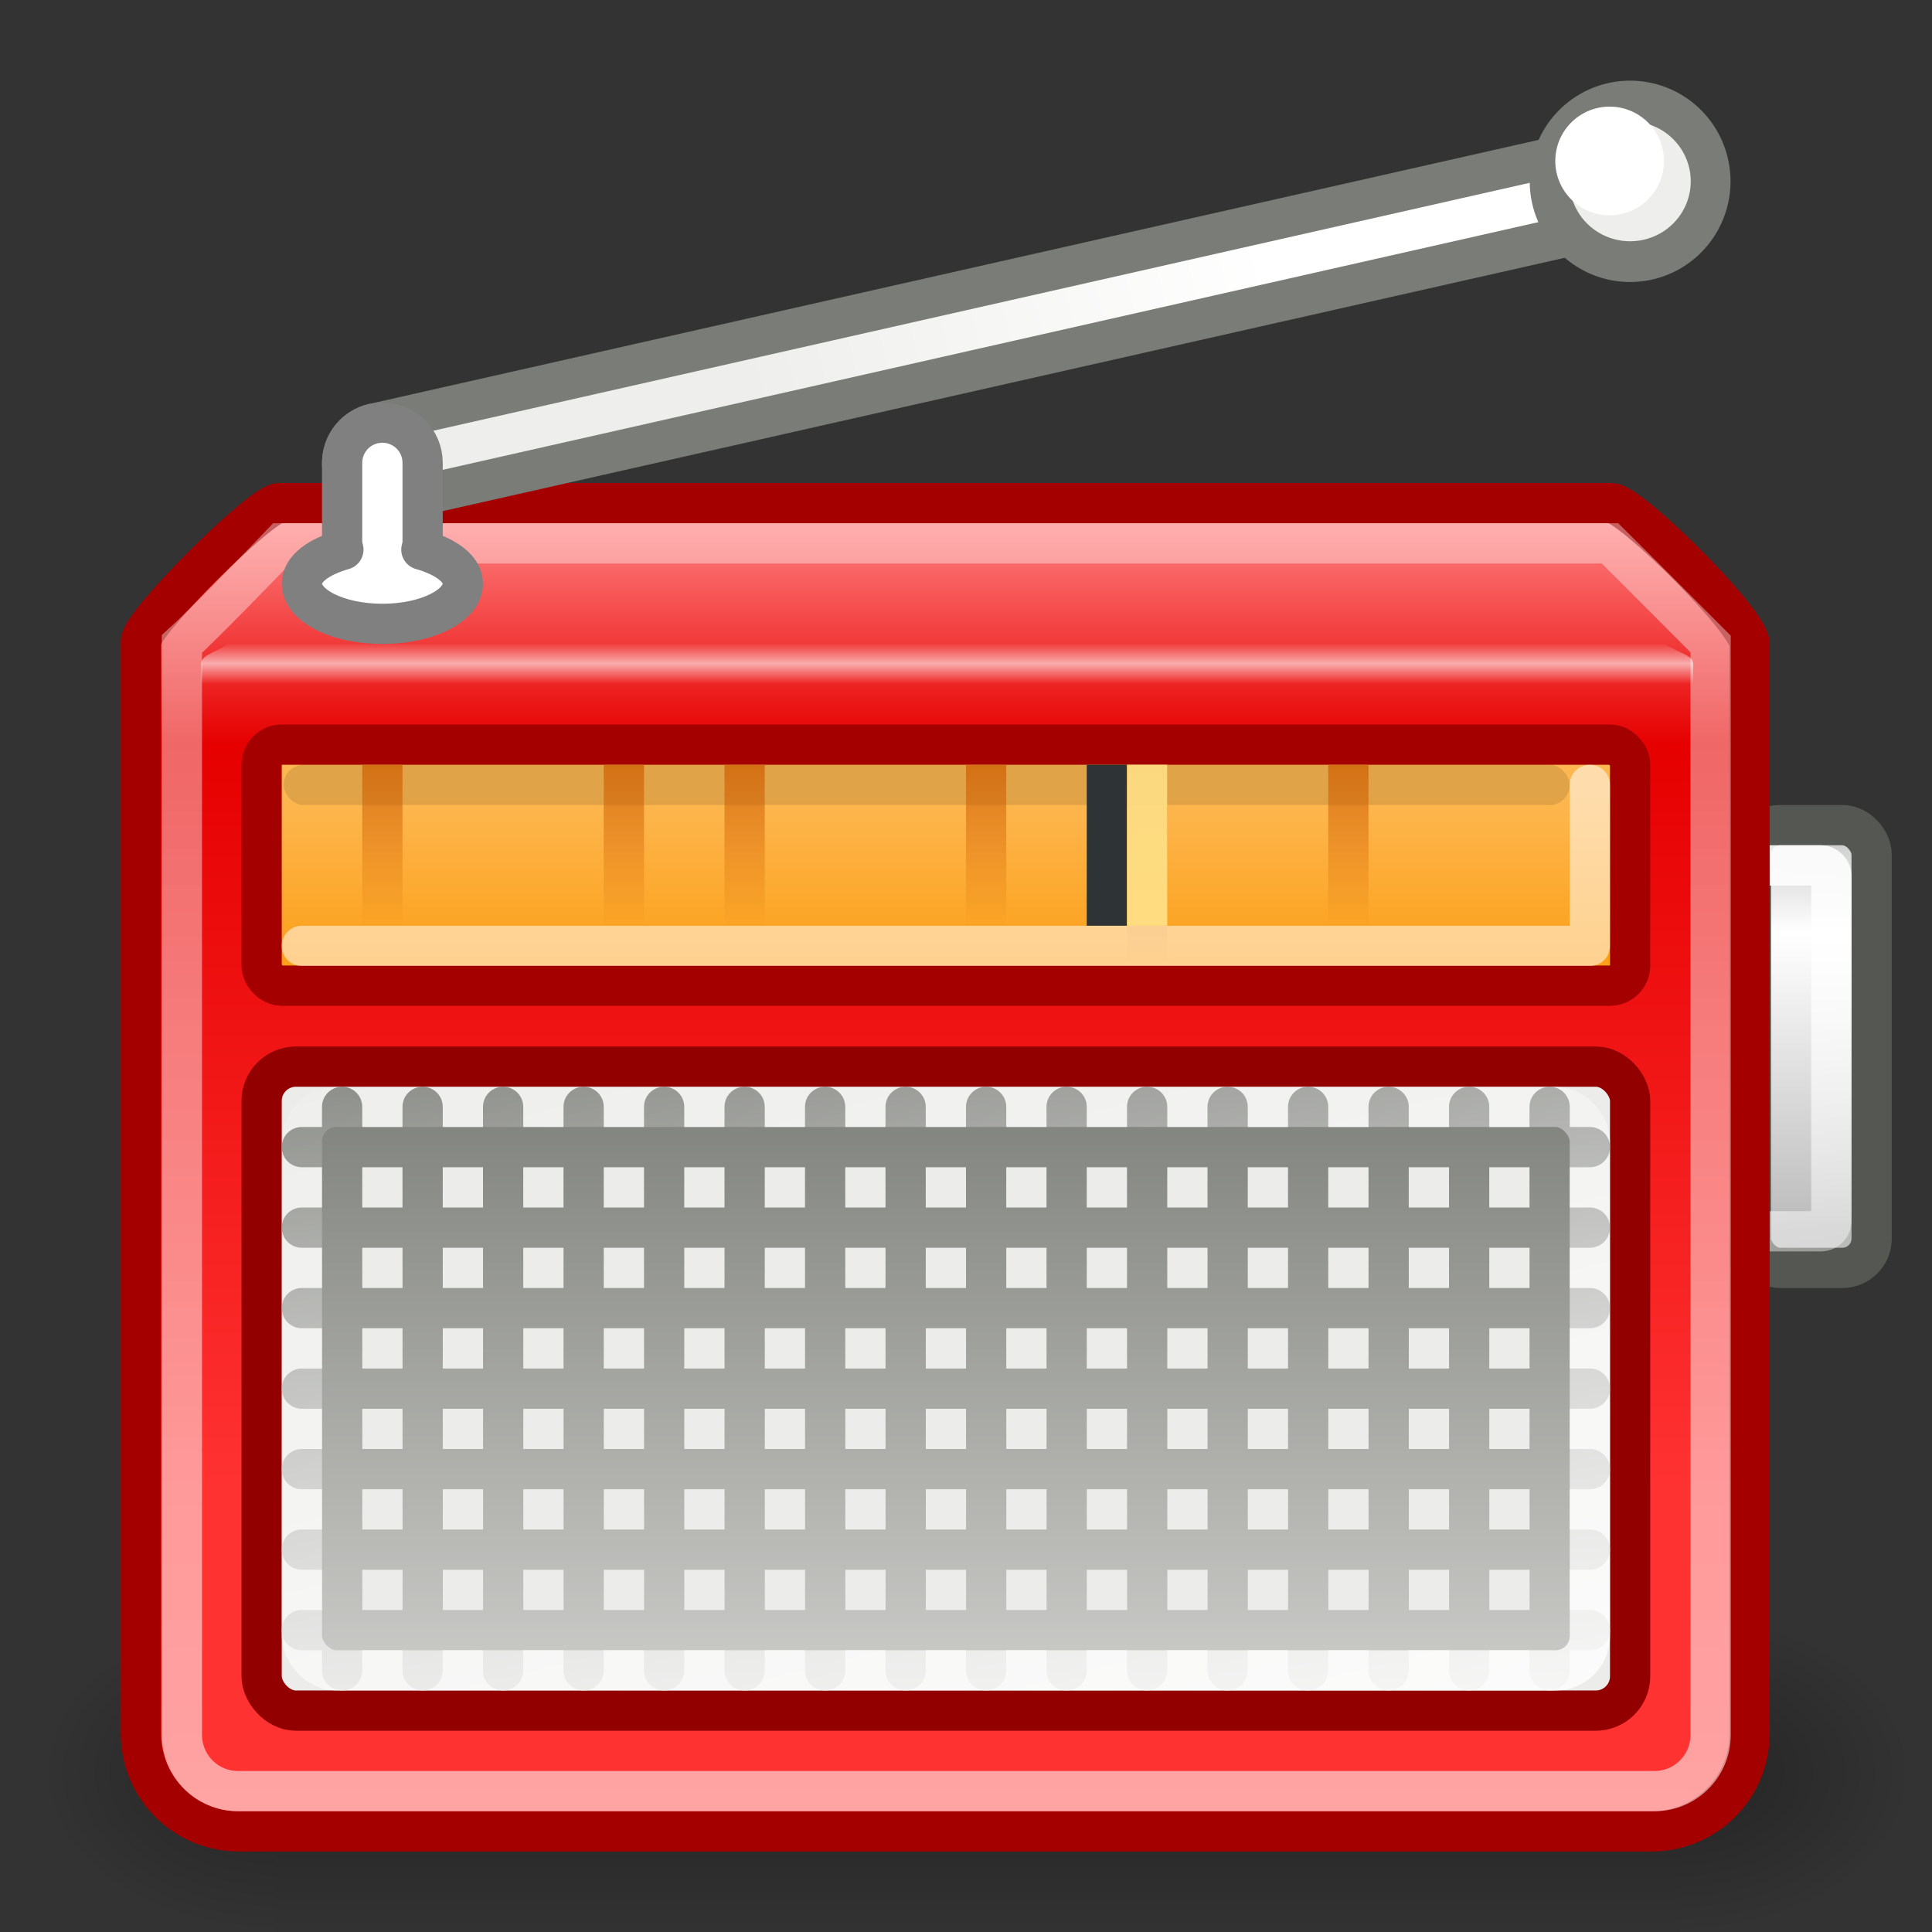<?xml version="1.0" encoding="UTF-8" standalone="no"?>
<!-- Created with Inkscape (http://www.inkscape.org/) -->
<svg id="svg2" height="48" xmlns:dc="http://purl.org/dc/elements/1.1/" width="48" version="1.0" xmlns:xlink="http://www.w3.org/1999/xlink" xmlns:cc="http://web.resource.org/cc/" xmlns:rdf="http://www.w3.org/1999/02/22-rdf-syntax-ns#" xmlns="http://www.w3.org/2000/svg">
 <rect width="100%" height="100%" fill="#333333" stroke="none"/>
 <defs id="defs3">
  <linearGradient id="linearGradient5185" y2="20.01" gradientUnits="userSpaceOnUse" x2="-22.844" gradientTransform="matrix(1.03 0 0 .333 52.363 10.333)" y1="16.938" x1="-22.844">
   <stop id="stop3223" style="stop-color:#fff;stop-opacity:0" offset="0"/>
   <stop id="stop3229" style="stop-color:#fff" offset=".5"/>
   <stop id="stop3225" style="stop-color:#fff;stop-opacity:0" offset="1"/>
  </linearGradient>
  <linearGradient id="linearGradient5827">
   <stop id="stop5829" style="stop-color:#ce5c00" offset="0"/>
   <stop id="stop5831" style="stop-color:#ce5c00;stop-opacity:0" offset="1"/>
  </linearGradient>
  <linearGradient id="linearGradient3200" y2="2.562" gradientUnits="userSpaceOnUse" x2="14.312" gradientTransform="matrix(1.771 0 0 2.003 5.957 .486)" y1="4.625" x1="7.125">
   <stop id="stop3196" style="stop-color:#eeeeec" offset="0"/>
   <stop id="stop3198" style="stop-color:#fff" offset="1"/>
  </linearGradient>
  <linearGradient id="linearGradient5754" y2="13.04" gradientUnits="userSpaceOnUse" x2="20.744" gradientTransform="matrix(1 0 0 2.2 25 1.8)" y1="8.556" x1="20.744">
   <stop id="stop5750" style="stop-color:#c8c8c8" offset="0"/>
   <stop id="stop5756" style="stop-color:#fff" offset=".259"/>
   <stop id="stop5752" style="stop-color:#bbb" offset="1"/>
  </linearGradient>
  <linearGradient id="linearGradient5060">
   <stop id="stop5062" offset="0"/>
   <stop id="stop5064" style="stop-opacity:0" offset="1"/>
  </linearGradient>
  <linearGradient id="linearGradient6271" y2="609.51" gradientUnits="userSpaceOnUse" x2="302.86" gradientTransform="matrix(4.792 0 0 1.985 -3288.5 -885.88)" y1="366.65" x1="302.86">
   <stop id="stop5050" style="stop-opacity:0" offset="0"/>
   <stop id="stop5056" offset=".5"/>
   <stop id="stop5052" style="stop-opacity:0" offset="1"/>
  </linearGradient>
  <radialGradient id="radialGradient6273" xlink:href="#linearGradient5060" gradientUnits="userSpaceOnUse" cy="486.65" cx="576.93" gradientTransform="matrix(2.919 0 0 1.985 -2167.4 -883.14)" r="117.14"/>
  <radialGradient id="radialGradient6275" xlink:href="#linearGradient5060" gradientUnits="userSpaceOnUse" cy="489.91" cx="541.39" gradientTransform="matrix(-2.919 0 0 2.002 -954.58 -897.81)" r="117.14"/>
  <linearGradient id="linearGradient5758" y2="2.107" gradientUnits="userSpaceOnUse" x2="12.643" gradientTransform="matrix(2.194 0 0 -2.194 -39.768 52.895)" y1="12.258" x1="12.643">
   <stop id="stop5778" style="stop-color:#797b76" offset="0"/>
   <stop id="stop5780" style="stop-color:#ededeb" offset="1"/>
  </linearGradient>
  <linearGradient id="linearGradient5833" y2="10.624" xlink:href="#linearGradient5827" gradientUnits="userSpaceOnUse" x2="5.5" gradientTransform="matrix(1 0 0 2.5 -6 -3.5)" y1="8.352" x1="5.5"/>
  <linearGradient id="linearGradient5954" y2="21.851" gradientUnits="userSpaceOnUse" x2="20.27" gradientTransform="matrix(1.062 0 0 1 -1.469 2)" y1="17.806" x1="20.27">
   <stop id="stop5950" style="stop-color:#fdb750" offset="0"/>
   <stop id="stop5952" style="stop-color:#fca019" offset="1"/>
  </linearGradient>
  <linearGradient id="linearGradient5999" y2="11" xlink:href="#linearGradient5827" gradientUnits="userSpaceOnUse" x2="5.5" gradientTransform="matrix(1 0 0 2.5 13 -3.5)" y1="8.127" x1="5.5"/>
  <linearGradient id="linearGradient6504" y2="19.579" gradientUnits="userSpaceOnUse" x2="17.707" gradientTransform="translate(0,1)" y1="50.337" x1="25.436">
   <stop id="stop6500" style="stop-color:#fff" offset="0"/>
   <stop id="stop6502" style="stop-color:#fff;stop-opacity:0" offset="1"/>
  </linearGradient>
  <linearGradient id="linearGradient6566" y2="41.468" gradientUnits="userSpaceOnUse" x2="49.02" gradientTransform="matrix(1 0 0 .826 -1 5.384)" y1="19.433" x1="45">
   <stop id="stop6508" style="stop-color:#fff;stop-opacity:.877" offset="0"/>
   <stop id="stop6510" style="stop-color:#fff;stop-opacity:0" offset="1"/>
  </linearGradient>
  <linearGradient id="linearGradient5068" y2="7.247" gradientUnits="userSpaceOnUse" x2="3.958" gradientTransform="matrix(2.22 0 0 2.385 .169 -4.385)" y1="17.349" x1="3.958">
   <stop id="stop5732" style="stop-color:#ff3232" offset="0"/>
   <stop id="stop6179" style="stop-color:#e60000" offset=".768"/>
   <stop id="stop5734" style="stop-color:#ff8181" offset="1"/>
  </linearGradient>
  <linearGradient id="linearGradient6044" y2="-15.705" gradientUnits="userSpaceOnUse" x2="52.312" y1="45" x1="52.312">
   <stop id="stop6040" style="stop-color:#fff" offset="0"/>
   <stop id="stop6042" style="stop-color:#fff;stop-opacity:.384" offset="1"/>
  </linearGradient>
 </defs>
 <g id="layer1">
  <g id="g6226" style="opacity:.751" transform="matrix(-.017 0 0 .017 -1.375 42.626)">
   <rect id="rect6228" style="opacity:.402;color:#000000;fill:url(#linearGradient6271)" height="481.99" width="2051.8" y="-158.21" x="-2535"/>
   <path id="path6230" style="opacity:.402;color:#000000;fill:url(#radialGradient6273)" d="m-483.22-158.21v481.99c141.46 0.9 341.97-107.99 341.97-241.03 0-133.03-157.85-240.96-341.97-240.96z"/>
   <path id="path6232" style="opacity:.402;color:#000000;fill:url(#radialGradient6275)" d="m-2535-158.21v481.99c-141.5 0.9-342-107.99-342-241.03 0-133.03 157.9-240.96 342-240.96z"/>
  </g>
  <rect id="rect5746" style="stroke-width:1px;color:#000000;stroke:#555753;fill:url(#linearGradient5754)" rx=".727" ry=".727" height="11" width="3" y="20.5" x="43.5"/>
  <rect id="rect6564" style="stroke-width:1px;color:#000000;stroke:url(#linearGradient6566);fill:none" rx=".256" ry=".256" height="9.091" width="3" y="21.5" x="42.5"/>
  <path id="rect5696" style="stroke-width:1px;color:#000000;stroke:#a40000;fill:url(#linearGradient5068)" d="m6.933 12.5h33.101c0.468 0 3.433 2.935 3.433 3.5v27.067c0 1.348-1.085 2.433-2.433 2.433h-35.101c-1.348 0-2.433-1.085-2.433-2.433v-27.134c0-0.45 2.992-3.433 3.433-3.433z"/>
  <rect id="rect5758" style="stroke-width:1px;fill-rule:evenodd;color:#000000;stroke:#a40000;fill:url(#linearGradient5954)" rx=".501" ry=".501" height="5.989" width="34" y="18.5" x="6.5"/>
  <rect id="rect5698" style="stroke-width:1px;color:#000000;stroke:#930000;fill:#ececea" rx=".853" ry=".853" height="16" width="34" y="26.5" x="6.5"/>
  <path id="rect5738" style="opacity:.55;stroke-width:1px;color:#000000;stroke:url(#linearGradient6044);fill:none" d="m7 13.5h33c0.509 0.5 2.004 2.004 2.5 2.5v27.102c0 0.774-0.624 1.398-1.398 1.398h-35.185c-0.775 0-1.398-0.624-1.398-1.398v-27.102c0.481-0.43 2.006-2 2.481-2.5z"/>
  <rect id="rect5762" style="fill-rule:evenodd;color:#000000;fill-opacity:.113" rx=".501" ry=".501" height="1" width="31.953" y="19" x="7.047"/>
  <path id="path5742" style="fill:#2e3436;fill-rule:evenodd" d="m27 19v4h1v-4h-1z"/>
  <path id="path5997" style="fill:url(#linearGradient5999);fill-rule:evenodd" d="m28 19v5h1v-5h-1z"/>
  <path id="rect5764" style="fill-rule:evenodd;color:#000000;fill-opacity:.518;fill:#fff" d="m39.5 19c-0.277 0-0.5 0.222-0.5 0.5v3.5h-31.5c-0.278 0-0.5 0.223-0.5 0.5s0.223 0.5 0.5 0.5h32c0.278 0 0.5-0.223 0.5-0.5v-4c0-0.278-0.223-0.5-0.5-0.5z"/>
  <path id="path5776" style="fill-opacity:.91;fill:#ffe288;fill-rule:evenodd" d="m28 19v4h1v-4h-1z"/>
  <path id="path5768" style="fill:url(#linearGradient5833);fill-rule:evenodd" d="m9 19v5h1v-5h-1z"/>
  <path id="path5959" style="color:#000000;fill-rule:evenodd;fill:url(#linearGradient5833)" d="m12 19v5h1v-5h-1z"/>
  <path id="path5985" style="color:#000000;fill-rule:evenodd;fill:url(#linearGradient5833)" d="m18 19v5h1v-5h-1z"/>
  <path id="path5989" style="color:#000000;fill-rule:evenodd;fill:url(#linearGradient5833)" d="m21 19v5h1v-5h-1z"/>
  <path id="path5993" style="color:#000000;fill-rule:evenodd;fill:url(#linearGradient5833)" d="m24 19v5h1v-5h-1z"/>
  <path id="path6001" style="color:#000000;fill-rule:evenodd;fill:url(#linearGradient5833)" d="m30 19v5h1v-5h-1z"/>
  <path id="path6005" style="color:#000000;fill-rule:evenodd;fill:url(#linearGradient5833)" d="m33 19v5h1v-5h-1z"/>
  <path id="path6009" style="color:#000000;fill-rule:evenodd;fill:url(#linearGradient5833)" d="m36 19v5h1v-5h-1z"/>
  <path id="path6017" style="color:#000000;fill-rule:evenodd;fill:url(#linearGradient5833)" d="m15 19v5h1v-5h-1z"/>
  <path id="rect6031" style="fill-rule:evenodd;color:#000000;fill:url(#linearGradient5758)" d="m8.5 27c-0.277 0-0.5 0.223-0.5 0.5v0.5h-0.5c-0.277 0-0.5 0.223-0.5 0.5s0.223 0.5 0.5 0.5h0.5v1h-0.5c-0.277 0-0.5 0.223-0.5 0.5s0.223 0.5 0.5 0.5h0.5v1h-0.5c-0.277 0-0.5 0.223-0.5 0.5s0.223 0.5 0.5 0.5h0.5v1h-0.5c-0.277 0-0.5 0.223-0.5 0.5s0.223 0.5 0.5 0.5h0.5v1h-0.5c-0.277 0-0.5 0.223-0.5 0.5s0.223 0.5 0.5 0.5h0.5v1h-0.5c-0.277 0-0.5 0.223-0.5 0.5s0.223 0.5 0.5 0.5h0.5v1h-0.5c-0.277 0-0.5 0.223-0.5 0.5s0.223 0.5 0.5 0.5h0.5v0.5c0 0.277 0.223 0.5 0.5 0.5s0.5-0.223 0.5-0.5v-0.5h1v0.5c0 0.277 0.223 0.5 0.5 0.5s0.5-0.223 0.5-0.5v-0.5h1v0.5c0 0.277 0.223 0.5 0.5 0.5s0.5-0.223 0.5-0.5v-0.5h1v0.5c0 0.277 0.223 0.5 0.5 0.5s0.5-0.223 0.5-0.5v-0.5h1v0.5c0 0.277 0.223 0.5 0.5 0.5s0.5-0.223 0.5-0.5v-0.5h1v0.5c0 0.277 0.223 0.5 0.5 0.5s0.5-0.223 0.5-0.5v-0.5h1v0.5c0 0.277 0.223 0.5 0.5 0.5s0.5-0.223 0.5-0.5v-0.5h1v0.5c0 0.277 0.223 0.5 0.5 0.5s0.5-0.223 0.5-0.5v-0.5h1v0.5c0 0.277 0.223 0.5 0.5 0.5s0.5-0.223 0.5-0.5v-0.5h1v0.5c0 0.277 0.223 0.5 0.5 0.5s0.5-0.223 0.5-0.5v-0.5h1v0.5c0 0.277 0.223 0.5 0.5 0.5s0.5-0.223 0.5-0.5v-0.5h1v0.5c0 0.277 0.223 0.5 0.5 0.5s0.5-0.223 0.5-0.5v-0.5h1v0.5c0 0.277 0.223 0.5 0.5 0.5s0.5-0.223 0.5-0.5v-0.5h1v0.5c0 0.277 0.223 0.5 0.5 0.5s0.5-0.223 0.5-0.5v-0.5h1v0.5c0 0.277 0.223 0.5 0.5 0.5s0.5-0.223 0.5-0.5v-0.5h1v0.5c0 0.277 0.223 0.5 0.5 0.5s0.5-0.223 0.5-0.5v-0.5h0.5c0.277 0 0.5-0.223 0.5-0.5s-0.223-0.5-0.5-0.5h-0.5v-1h0.5c0.277 0 0.5-0.223 0.5-0.5s-0.223-0.5-0.5-0.5h-0.5v-1h0.5c0.277 0 0.5-0.223 0.5-0.5s-0.223-0.5-0.5-0.5h-0.5v-1h0.5c0.277 0 0.5-0.223 0.5-0.5s-0.223-0.5-0.5-0.5h-0.5v-1h0.5c0.277 0 0.5-0.223 0.5-0.5s-0.223-0.5-0.5-0.5h-0.5v-1h0.5c0.277 0 0.5-0.223 0.5-0.5s-0.223-0.5-0.5-0.5h-0.5v-1h0.5c0.277 0 0.5-0.223 0.5-0.5s-0.223-0.5-0.5-0.5h-0.5v-0.5c0-0.277-0.223-0.5-0.5-0.5s-0.5 0.223-0.5 0.5v0.5h-1v-0.5c0-0.277-0.223-0.5-0.5-0.5s-0.5 0.223-0.5 0.5v0.5h-1v-0.5c0-0.277-0.223-0.5-0.5-0.5s-0.5 0.223-0.5 0.5v0.5h-1v-0.5c0-0.277-0.223-0.5-0.5-0.5s-0.5 0.223-0.5 0.5v0.5h-1v-0.5c0-0.277-0.223-0.5-0.5-0.5s-0.5 0.223-0.5 0.5v0.5h-1v-0.5c0-0.277-0.223-0.5-0.5-0.5s-0.5 0.223-0.5 0.5v0.5h-1v-0.5c0-0.277-0.223-0.5-0.5-0.5s-0.5 0.223-0.5 0.5v0.5h-1v-0.5c0-0.277-0.223-0.5-0.5-0.5s-0.5 0.223-0.5 0.5v0.5h-1v-0.5c0-0.277-0.223-0.5-0.5-0.5s-0.5 0.223-0.5 0.5v0.5h-1v-0.5c0-0.277-0.223-0.5-0.5-0.5s-0.5 0.223-0.5 0.5v0.5h-1v-0.5c0-0.277-0.223-0.5-0.5-0.5s-0.5 0.223-0.5 0.5v0.5h-1v-0.5c0-0.277-0.223-0.5-0.5-0.5s-0.5 0.223-0.5 0.5v0.5h-1v-0.5c0-0.277-0.223-0.5-0.5-0.5s-0.5 0.223-0.5 0.5v0.5h-1v-0.5c0-0.277-0.223-0.5-0.5-0.5s-0.5 0.223-0.5 0.5v0.5h-1v-0.5c0-0.277-0.223-0.5-0.5-0.5s-0.5 0.223-0.5 0.5v0.5h-1v-0.5c0-0.277-0.223-0.5-0.5-0.5zm0.5 2h1v1h-1v-1zm2 0h1v1h-1v-1zm2 0h1v1h-1v-1zm2 0h1v1h-1v-1zm2 0h1v1h-1v-1zm2 0h1v1h-1v-1zm2 0h1v1h-1v-1zm2 0h1v1h-1v-1zm2 0h1v1h-1v-1zm2 0h1v1h-1v-1zm2 0h1v1h-1v-1zm2 0h1v1h-1v-1zm2 0h1v1h-1v-1zm2 0h1v1h-1v-1zm2 0h1v1h-1v-1zm-28 2h1v1h-1v-1zm2 0h1v1h-1v-1zm2 0h1v1h-1v-1zm2 0h1v1h-1v-1zm2 0h1v1h-1v-1zm2 0h1v1h-1v-1zm2 0h1v1h-1v-1zm2 0h1v1h-1v-1zm2 0h1v1h-1v-1zm2 0h1v1h-1v-1zm2 0h1v1h-1v-1zm2 0h1v1h-1v-1zm2 0h1v1h-1v-1zm2 0h1v1h-1v-1zm2 0h1v1h-1v-1zm-28 2h1v1h-1v-1zm2 0h1v1h-1v-1zm2 0h1v1h-1v-1zm2 0h1v1h-1v-1zm2 0h1v1h-1v-1zm2 0h1v1h-1v-1zm2 0h1v1h-1v-1zm2 0h1v1h-1v-1zm2 0h1v1h-1v-1zm2 0h1v1h-1v-1zm2 0h1v1h-1v-1zm2 0h1v1h-1v-1zm2 0h1v1h-1v-1zm2 0h1v1h-1v-1zm2 0h1v1h-1v-1zm-28 2h1v1h-1v-1zm2 0h1v1h-1v-1zm2 0h1v1h-1v-1zm2 0h1v1h-1v-1zm2 0h1v1h-1v-1zm2 0h1v1h-1v-1zm2 0h1v1h-1v-1zm2 0h1v1h-1v-1zm2 0h1v1h-1v-1zm2 0h1v1h-1v-1zm2 0h1v1h-1v-1zm2 0h1v1h-1v-1zm2 0h1v1h-1v-1zm2 0h1v1h-1v-1zm2 0h1v1h-1v-1zm-28 2h1v1h-1v-1zm2 0h1v1h-1v-1zm2 0h1v1h-1v-1zm2 0h1v1h-1v-1zm2 0h1v1h-1v-1zm2 0h1v1h-1v-1zm2 0h1v1h-1v-1zm2 0h1v1h-1v-1zm2 0h1v1h-1v-1zm2 0h1v1h-1v-1zm2 0h1v1h-1v-1zm2 0h1v1h-1v-1zm2 0h1v1h-1v-1zm2 0h1v1h-1v-1zm2 0h1v1h-1v-1zm-28 2h1v1h-1v-1zm2 0h1v1h-1v-1zm2 0h1v1h-1v-1zm2 0h1v1h-1v-1zm2 0h1v1h-1v-1zm2 0h1v1h-1v-1zm2 0h1v1h-1v-1zm2 0h1v1h-1v-1zm2 0h1v1h-1v-1zm2 0h1v1h-1v-1zm2 0h1v1h-1v-1zm2 0h1v1h-1v-1zm2 0h1v1h-1v-1zm2 0h1v1h-1v-1zm2 0h1v1h-1v-1z"/>
  <rect id="rect6496" style="stroke-width:1px;color:#000000;stroke:url(#linearGradient6504);fill:none" rx=".853" ry=".853" height="14" width="32" y="27.5" x="7.5"/>
  <path id="path3213" style="opacity:.605;color:#000000;fill:url(#linearGradient5185)" d="m5.676 16c-0.379 0.241-0.676 0.268-0.676 0.5v0.5h37.067v-0.5c0-0.224-0.316-0.254-0.708-0.5h-35.683z"/>
  <path id="path5726" style="stroke:#7a7c77;stroke-linecap:round;stroke-width:3;fill:none" d="m40.5 4.5l-31 7"/>
  <path id="path3186" style="stroke:url(#linearGradient3200);stroke-linecap:round;fill:none" d="m40.5 4.491l-31 7.009"/>
  <path id="path3184" style="stroke-linejoin:round;stroke:#7a7c77;stroke-linecap:round;stroke-width:.888;fill:#eeeeec" d="m11 2.25a1.797 1.75 0 1 1 -3.594 0 1.797 1.75 0 1 1 3.594 0z" transform="matrix(1.113 0 0 1.14 30.257 1.94)"/>
  <path id="path3188" style="fill:#fff" d="m20 1.5a0.5 0.5 0 1 1 -1 0 0.5 0.5 0 1 1 1 0z" transform="matrix(2.7 0 0 2.7 -12.659 -.051)"/>
  <path id="path3259" style="stroke-linejoin:round;color:#000000;stroke:#808080;stroke-linecap:round;fill:#fff" d="m9.5 10.5c-0.554 0-1 0.446-1 1v2c0 0.057 0.022 0.102 0.031 0.156-0.604 0.172-1.031 0.472-1.031 0.844 0 0.552 0.896 1 2 1s2-0.448 2-1c0-0.372-0.427-0.672-1.031-0.844 0.009-0.054 0.031-0.099 0.031-0.156v-2c0-0.554-0.446-1-1-1z"/>
 </g>
</svg>
